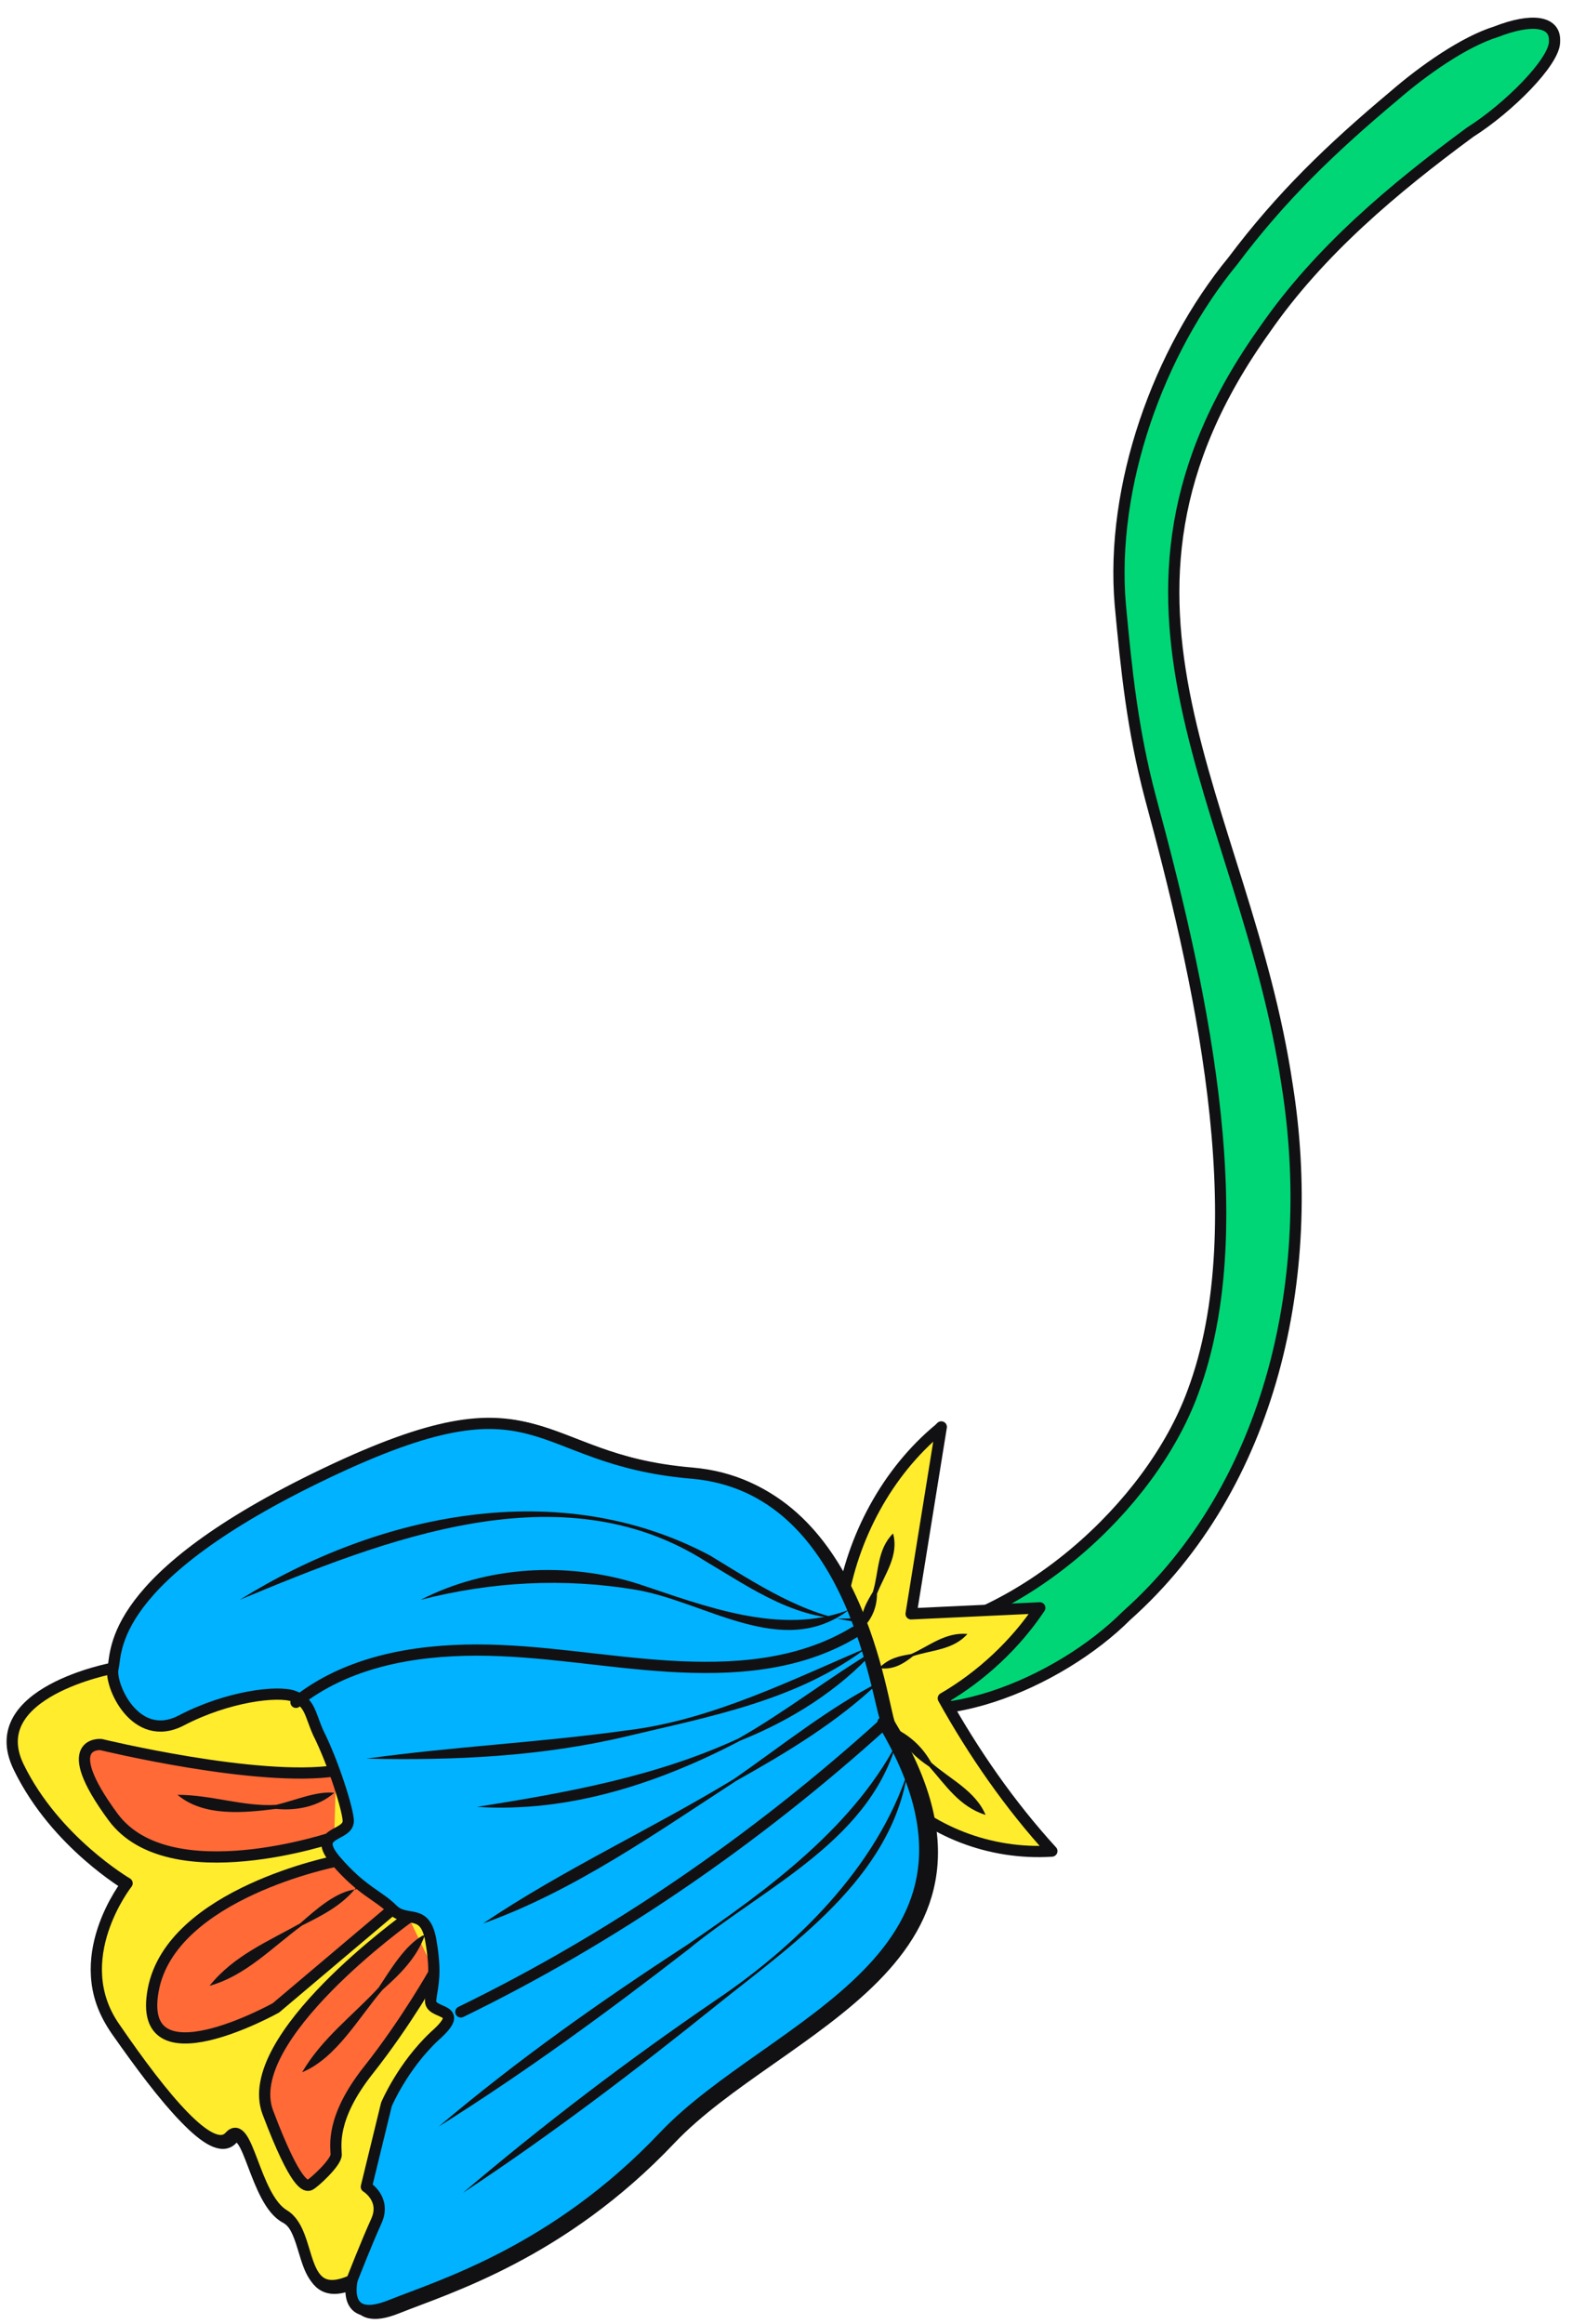 <svg width="69" height="102" viewBox="0 0 69 102" fill="none" xmlns="http://www.w3.org/2000/svg">
<path d="M68.233 1.833C68.233 2.716 66.204 4.745 64.527 5.804C61.174 8.275 57.909 11.01 55.526 14.452C46.878 26.541 54.644 35.189 56.497 47.631C57.821 55.926 55.879 65.191 49.437 70.927C46.525 73.839 40.701 76.398 37.26 74.192C35.142 72.692 38.054 72.074 39.29 71.898C44.849 71.192 50.496 66.162 52.349 61.132C55.173 53.632 52.526 42.513 50.496 35.012C49.702 32.012 49.437 29.365 49.173 26.541C48.731 21.335 50.849 15.422 54.114 11.452C56.232 8.628 58.438 6.51 61.174 4.216C62.497 3.069 64.262 1.833 65.674 1.392C67.262 0.774 68.233 0.951 68.233 1.745V1.833Z" fill="#00D675" stroke="#111114" stroke-width="0.493" stroke-linecap="round" stroke-linejoin="round"/>
<path d="M41.316 62.633C40.875 65.368 40.434 68.104 39.992 70.839C41.846 70.751 43.787 70.663 45.64 70.575C44.581 72.163 43.081 73.575 41.404 74.546C42.728 76.928 44.316 79.222 46.169 81.252C43.434 81.428 40.786 80.37 39.022 78.516C35.139 74.193 36.639 66.516 41.228 62.721L41.316 62.633Z" fill="#FFEC2D" stroke="#111114" stroke-width="0.493" stroke-linecap="round" stroke-linejoin="round"/>
<path d="M15.637 100.137C13.079 101.372 13.873 98.019 12.549 97.313C11.225 96.607 10.961 93.077 10.166 93.871C9.372 94.754 7.255 92.107 5.137 89.106C3.019 86.018 5.666 82.753 5.666 82.753C5.666 82.753 2.489 80.9 0.901 77.635C-0.687 74.37 5.048 73.311 5.048 73.311C5.225 72.693 4.784 69.34 14.402 64.751C24.021 60.163 23.226 64.046 30.462 64.751C37.698 65.369 38.669 74.987 39.022 75.694C45.287 86.018 34.169 88.842 29.403 93.871C24.638 98.901 19.608 100.401 17.402 101.284C15.196 102.166 15.726 100.137 15.726 100.137" fill="#FFEC2D"/>
<path d="M15.637 100.137C13.079 101.372 13.873 98.019 12.549 97.313C11.225 96.607 10.961 93.077 10.166 93.871C9.372 94.754 7.255 92.107 5.137 89.106C3.019 86.018 5.666 82.753 5.666 82.753C5.666 82.753 2.489 80.9 0.901 77.635C-0.687 74.37 5.048 73.311 5.048 73.311C5.225 72.693 4.784 69.34 14.402 64.751C24.021 60.163 23.226 64.046 30.462 64.751C37.698 65.369 38.669 74.987 39.022 75.694C45.287 86.018 34.169 88.842 29.403 93.871C24.638 98.901 19.608 100.401 17.402 101.284C15.196 102.166 15.726 100.137 15.726 100.137" stroke="#111114" stroke-width="0.563" stroke-miterlimit="10"/>
<path d="M4.961 73.222C4.961 73.222 -0.775 74.281 0.813 77.546C2.402 80.811 5.578 82.664 5.578 82.664C5.578 82.664 2.931 86.017 5.049 89.017C7.167 92.106 9.284 94.665 10.079 93.782C10.873 92.9 11.138 96.43 12.461 97.224C13.785 98.018 12.991 101.283 15.55 100.047" fill="#FFEC2D"/>
<path d="M4.961 73.222C4.961 73.222 -0.775 74.281 0.813 77.546C2.402 80.811 5.578 82.664 5.578 82.664C5.578 82.664 2.931 86.017 5.049 89.017C7.167 92.106 9.284 94.665 10.079 93.782C10.873 92.9 11.138 96.43 12.461 97.224C13.785 98.018 12.991 101.283 15.55 100.047" stroke="#111114" stroke-width="0.493" stroke-linecap="round" stroke-linejoin="round"/>
<path d="M14.757 81.692C14.757 81.692 7.521 83.104 6.727 87.34C5.933 91.576 12.11 88.134 12.11 88.134L17.228 83.81" fill="#FF6A37"/>
<path d="M14.757 81.692C14.757 81.692 7.521 83.104 6.727 87.34C5.933 91.576 12.11 88.134 12.11 88.134L17.228 83.81" stroke="#111114" stroke-width="0.493" stroke-linecap="round" stroke-linejoin="round"/>
<path d="M14.668 80.634C14.668 80.634 7.432 83.105 4.961 79.752C2.491 76.398 4.432 76.575 4.432 76.575C4.432 76.575 11.315 78.251 14.756 77.722" fill="#FF6A37"/>
<path d="M14.668 80.634C14.668 80.634 7.432 83.105 4.961 79.752C2.491 76.398 4.432 76.575 4.432 76.575C4.432 76.575 11.315 78.251 14.756 77.722" stroke="#111114" stroke-width="0.493" stroke-linecap="round" stroke-linejoin="round"/>
<path d="M17.933 84.163C17.933 84.163 10.521 89.458 11.756 92.723C12.992 95.988 13.433 95.988 13.609 95.899C13.786 95.811 14.756 94.929 14.756 94.576C14.756 94.223 14.492 92.987 16.168 90.87C17.845 88.752 19.08 86.546 19.08 86.546" fill="#FF6A37"/>
<path d="M17.933 84.163C17.933 84.163 10.521 89.458 11.756 92.723C12.992 95.988 13.433 95.988 13.609 95.899C13.786 95.811 14.756 94.929 14.756 94.576C14.756 94.223 14.492 92.987 16.168 90.87C17.845 88.752 19.08 86.546 19.08 86.546" stroke="#111114" stroke-width="0.493" stroke-linecap="round" stroke-linejoin="round"/>
<path d="M38.934 75.604C38.493 74.898 37.611 65.28 30.375 64.662C23.139 64.044 23.933 60.074 14.315 64.662C4.696 69.251 5.138 72.516 4.961 73.222C4.785 73.928 5.932 76.575 7.961 75.516C9.991 74.457 12.197 74.192 12.903 74.457C13.609 74.722 13.609 75.251 13.962 76.046C14.668 77.457 15.286 79.487 15.286 79.928C15.286 80.634 13.609 80.369 14.756 81.693C15.903 83.017 16.609 83.193 17.227 83.811C17.845 84.429 18.639 83.723 18.903 85.135C19.168 86.635 18.992 87.076 18.903 87.782C18.815 88.488 20.58 88.046 19.08 89.37C17.668 90.694 16.962 92.37 16.962 92.37L16.08 95.988C16.08 95.988 16.962 96.518 16.521 97.489C16.08 98.459 15.462 100.047 15.462 100.047C15.462 100.047 14.932 102.077 17.139 101.195C19.345 100.312 24.375 98.812 29.14 93.782C33.905 88.752 44.935 85.929 38.758 75.604H38.934Z" fill="#00B2FF" stroke="#111114" stroke-width="0.493" stroke-linecap="round" stroke-linejoin="round"/>
<path d="M12.992 74.722C15.198 72.957 18.11 72.428 20.934 72.428C23.758 72.428 26.493 72.957 29.317 73.134C32.141 73.31 35.053 73.134 37.524 71.634" stroke="#111114" stroke-width="0.493" stroke-linecap="round" stroke-linejoin="round"/>
<path d="M20.227 88.312C26.933 85.047 33.198 80.723 38.758 75.693" stroke="#111114" stroke-width="0.493" stroke-linecap="round" stroke-linejoin="round"/>
<path d="M37.787 71.369C37.787 70.751 38.052 70.31 38.316 69.869C38.581 68.986 38.493 68.016 39.199 67.31C39.464 68.28 38.846 69.074 38.493 69.957C38.493 70.486 38.316 71.016 37.875 71.457L37.787 71.369Z" fill="#111114"/>
<path d="M38.58 73.222C39.021 72.78 39.462 72.692 39.992 72.604C40.786 72.251 41.492 71.633 42.463 71.721C41.845 72.427 40.874 72.427 40.08 72.692C39.639 73.045 39.198 73.31 38.58 73.222Z" fill="#111114"/>
<path d="M39.465 75.957C40.083 76.31 40.524 76.751 40.877 77.369C41.671 78.075 42.818 78.604 43.259 79.663C42.112 79.31 41.494 78.34 40.788 77.545C40.259 77.192 39.73 76.751 39.465 76.045V75.957Z" fill="#111114"/>
<path d="M15.641 82.84C15.023 83.634 14.141 84.075 13.258 84.516C11.935 85.487 10.788 86.722 9.199 87.164C10.258 85.84 11.758 85.222 13.17 84.428C13.876 83.811 14.758 83.016 15.641 82.928V82.84Z" fill="#111114"/>
<path d="M18.642 84.959C18.29 85.93 17.584 86.636 16.79 87.341C15.731 88.577 14.76 90.342 13.26 90.96C14.142 89.459 15.466 88.489 16.613 87.253C17.142 86.459 17.76 85.4 18.554 84.959H18.642Z" fill="#111114"/>
<path d="M14.672 78.693C13.966 79.311 12.995 79.487 12.113 79.399C10.701 79.576 8.936 79.752 7.789 78.781C9.289 78.781 10.701 79.311 12.113 79.223C12.907 79.046 13.878 78.605 14.672 78.693Z" fill="#111114"/>
<path d="M39.467 76.045C38.408 80.722 33.643 82.751 30.202 85.575C26.672 88.311 23.054 90.958 19.26 93.34C22.701 90.428 26.319 87.869 30.114 85.399C33.731 82.928 37.614 80.104 39.556 76.133L39.467 76.045Z" fill="#111114"/>
<path d="M39.908 77.193C39.467 82.135 35.055 85.135 31.525 87.959C27.907 90.871 24.201 93.695 20.318 96.254C23.848 93.254 27.554 90.43 31.437 87.782C35.231 85.223 38.761 81.606 39.996 77.282L39.908 77.193Z" fill="#111114"/>
<path d="M38.587 73.84C36.734 75.605 34.528 76.928 32.322 78.164C28.792 80.458 25.174 83.017 21.203 84.429C24.733 82.046 28.616 80.281 32.233 78.076C34.263 76.664 36.469 74.899 38.587 73.84Z" fill="#111114"/>
<path d="M38.411 72.429C36.823 74.194 34.705 75.517 32.499 76.4C28.97 78.253 24.999 79.576 20.939 79.312C24.822 78.694 28.793 77.988 32.411 76.311C34.441 75.164 36.47 73.576 38.411 72.429Z" fill="#111114"/>
<path d="M38.145 72.252C35.056 74.635 31.174 75.34 27.467 76.223C23.761 77.105 19.878 77.282 16.084 77.194C19.878 76.664 23.673 76.488 27.467 75.958C31.262 75.517 34.88 73.664 38.233 72.252H38.145Z" fill="#111114"/>
<path d="M37.614 71.016C35.143 71.281 32.937 69.693 30.996 68.546C24.642 64.486 16.877 67.575 10.523 70.222C16.612 66.428 24.554 64.751 31.172 68.281C33.202 69.516 35.32 70.928 37.614 71.193V71.016Z" fill="#111114"/>
<path d="M37.262 70.663C34.35 72.87 30.997 70.311 27.909 69.781C24.732 69.252 21.555 69.428 18.467 70.222C21.379 68.722 24.909 68.546 27.997 69.516C30.909 70.487 34.262 71.811 37.262 70.663Z" fill="#111114"/>
</svg>
